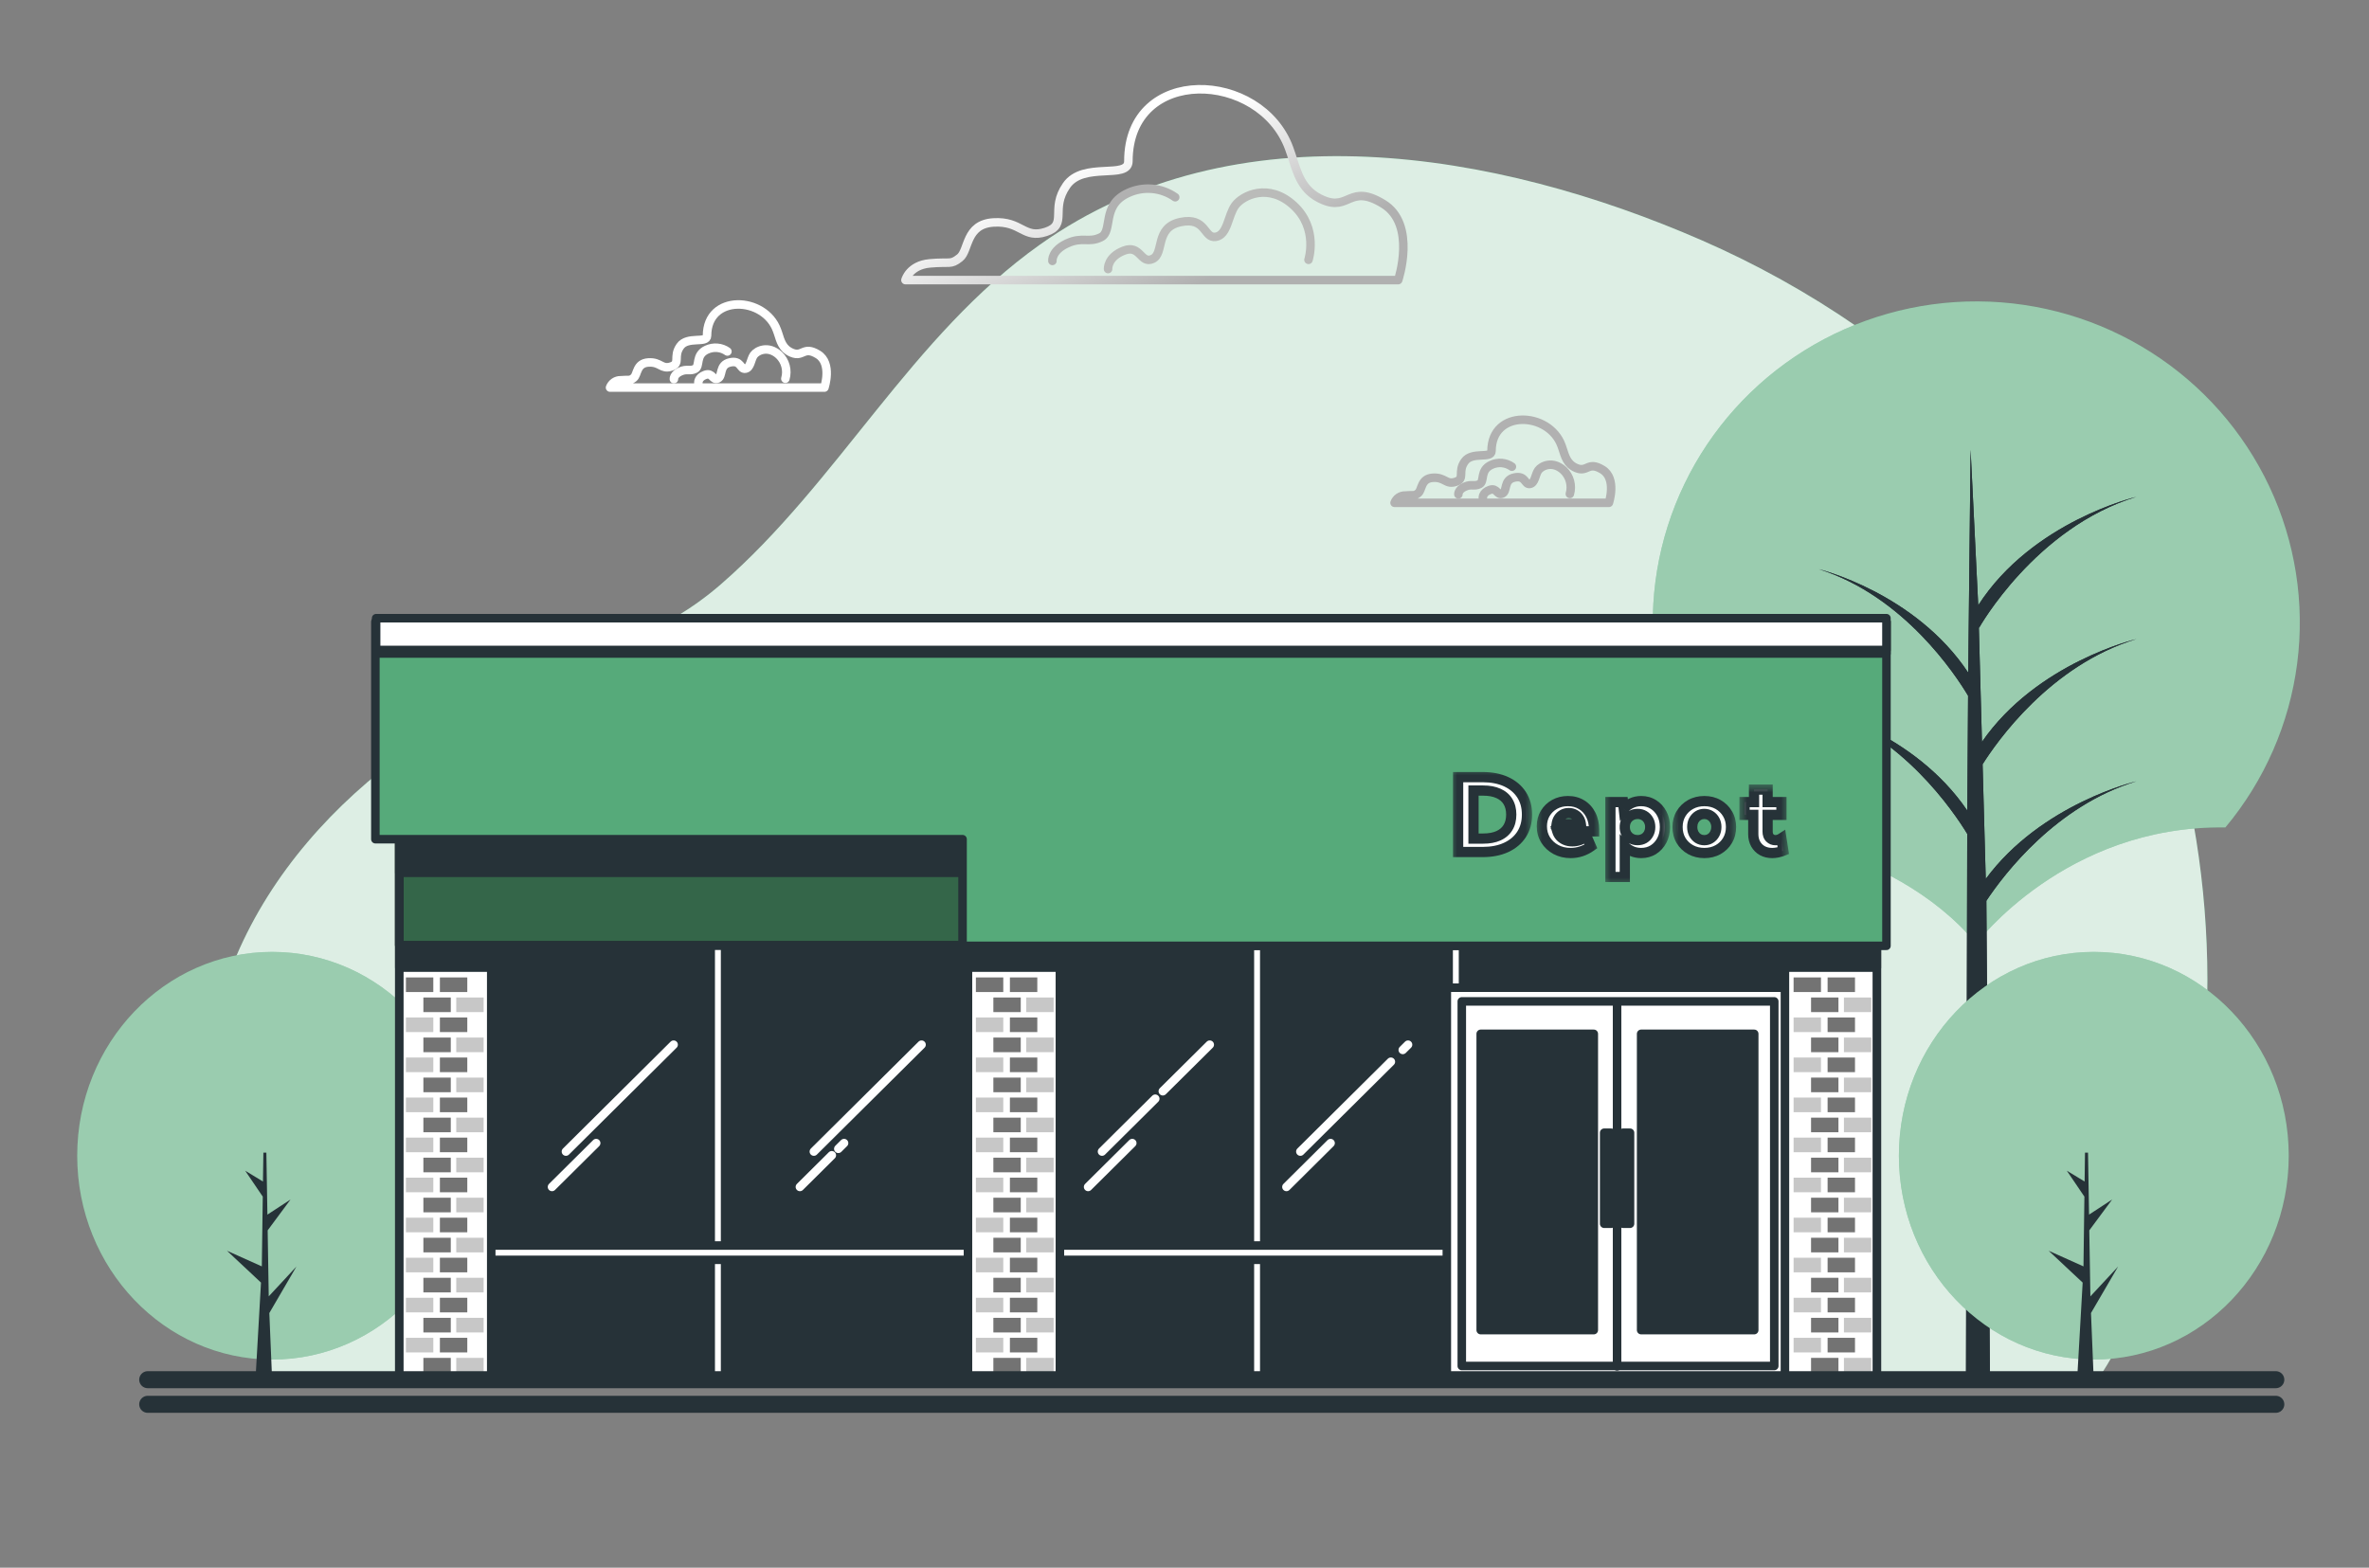 <svg width="139" height="92" viewBox="0 0 139 92" fill="none" xmlns="http://www.w3.org/2000/svg">
<rect x="0" y="0" width="139" height="92" fill="#808080" stroke="none"/>
<path d="M123.097 80.96C129.042 71.703 130.567 60.021 128.868 49.312C128.544 47.271 128.067 45.257 127.441 43.286C123.273 30.161 112.559 19.653 99.876 14.113C87.78 8.832 72.486 6.219 61.023 14.352C53.474 19.706 49.201 28.288 42.289 34.296C38.855 37.28 35.095 38.252 31.008 40.036C21.049 44.39 12.712 52.782 12.026 63.848C11.616 69.836 13.056 75.806 16.154 80.96H123.097Z" fill="#56AA7A"/>
<path opacity="0.8" d="M123.097 80.96C129.042 71.703 130.567 60.021 128.868 49.312C128.544 47.271 128.067 45.257 127.441 43.286C123.273 30.161 112.559 19.653 99.876 14.113C87.78 8.832 72.486 6.219 61.023 14.352C53.474 19.706 49.201 28.288 42.289 34.296C38.855 37.28 35.095 38.252 31.008 40.036C21.049 44.39 12.712 52.782 12.026 63.848C11.616 69.836 13.056 75.806 16.154 80.96H123.097Z" fill="white"/>
<path d="M75.775 9.093C75.734 8.968 75.692 8.843 75.647 8.725C73.979 4.114 66.208 3.796 66.208 9.461C66.208 10.552 63.569 9.461 62.579 10.88C61.59 12.299 62.691 13.171 61.371 13.607C60.051 14.043 59.942 12.954 58.293 13.055C56.643 13.156 56.864 14.692 56.315 15.129C55.767 15.565 55.759 15.346 54.556 15.456C53.353 15.566 53.127 16.437 53.127 16.437H82.039C82.039 16.437 83.137 13.167 81.157 11.96C79.178 10.753 79.18 12.396 77.636 11.741C76.368 11.207 76.131 10.181 75.775 9.093Z" stroke="url(#paint0_linear_257_9113)" stroke-width="0.5" stroke-linecap="round" stroke-linejoin="round"/>
<path d="M76.775 15.248C76.775 15.248 77.373 13.408 75.903 12.057C74.434 10.707 72.91 11.463 72.475 12.057C72.039 12.652 72.039 13.787 71.331 13.898C70.623 14.008 70.786 12.709 69.261 13.033C67.736 13.357 68.334 14.873 67.628 15.195C66.922 15.517 66.92 14.33 65.942 14.709C64.963 15.088 65.015 15.789 65.015 15.789" stroke="#BABBB9" stroke-width="0.5" stroke-linecap="round" stroke-linejoin="round"/>
<path d="M68.955 11.575C68.555 11.293 68.087 11.123 67.598 11.08C67.109 11.038 66.618 11.126 66.175 11.334C64.598 12.058 65.326 13.561 64.598 13.921C63.87 14.282 63.508 13.863 62.598 14.29C61.688 14.716 61.749 15.312 61.749 15.312" stroke="#B1B1B1" stroke-width="0.5" stroke-linecap="round" stroke-linejoin="round"/>
<path d="M45.648 19.546C45.629 19.493 45.611 19.438 45.59 19.384C44.864 17.379 41.485 17.239 41.485 19.704C41.485 20.179 40.336 19.704 39.906 20.323C39.476 20.941 39.954 21.32 39.38 21.51C38.805 21.699 38.759 21.224 38.041 21.272C37.324 21.32 37.419 21.984 37.18 22.174C36.941 22.363 36.941 22.27 36.414 22.316C36.279 22.314 36.146 22.355 36.035 22.432C35.924 22.509 35.84 22.618 35.794 22.744H48.372C48.372 22.744 48.85 21.32 47.99 20.797C47.13 20.275 47.13 20.982 46.459 20.702C45.905 20.466 45.801 20.019 45.648 19.546Z" stroke="white" stroke-width="0.5" stroke-linecap="round" stroke-linejoin="round"/>
<path d="M46.081 22.224C46.152 21.981 46.155 21.723 46.09 21.479C46.025 21.234 45.894 21.012 45.711 20.836C45.072 20.249 44.413 20.578 44.228 20.836C44.043 21.094 44.043 21.589 43.73 21.637C43.416 21.684 43.492 21.119 42.831 21.268C42.169 21.418 42.427 22.069 42.119 22.211C41.812 22.352 41.812 21.843 41.378 21.999C40.944 22.155 40.976 22.468 40.976 22.468" stroke="white" stroke-width="0.5" stroke-linecap="round" stroke-linejoin="round"/>
<path d="M42.68 20.626C42.506 20.503 42.301 20.428 42.088 20.41C41.874 20.391 41.66 20.43 41.466 20.521C40.781 20.836 41.096 21.491 40.781 21.648C40.466 21.804 40.306 21.622 39.911 21.804C39.517 21.986 39.541 22.249 39.541 22.249" stroke="white" stroke-width="0.5" stroke-linecap="round" stroke-linejoin="round"/>
<path d="M91.677 26.312C91.66 26.259 91.642 26.203 91.621 26.15C90.895 24.143 87.514 24.005 87.514 26.47C87.514 26.945 86.367 26.47 85.937 27.087C85.507 27.703 85.985 28.084 85.411 28.275C84.836 28.467 84.79 27.99 84.071 28.038C83.352 28.086 83.45 28.75 83.211 28.939C82.972 29.129 82.972 29.033 82.446 29.081C82.31 29.079 82.178 29.119 82.066 29.196C81.955 29.273 81.871 29.382 81.825 29.508H94.401C94.401 29.508 94.88 28.084 94.02 27.561C93.16 27.039 93.158 27.745 92.489 27.468C91.936 27.232 91.833 26.781 91.677 26.312Z" stroke="#B1B1B1" stroke-width="0.5" stroke-linecap="round" stroke-linejoin="round"/>
<path d="M92.111 28.986C92.181 28.743 92.183 28.486 92.118 28.242C92.053 27.998 91.922 27.776 91.74 27.6C91.101 27.013 90.443 27.343 90.257 27.6C90.072 27.858 90.072 28.353 89.761 28.401C89.449 28.448 89.523 27.882 88.86 28.023C88.197 28.165 88.458 28.824 88.15 28.963C87.843 29.103 87.843 28.596 87.409 28.752C86.975 28.908 87.005 29.223 87.005 29.223" stroke="#B1B1B1" stroke-width="0.5" stroke-linecap="round" stroke-linejoin="round"/>
<path d="M88.71 27.388C88.536 27.265 88.331 27.19 88.118 27.171C87.905 27.153 87.691 27.192 87.498 27.284C86.812 27.598 87.127 28.251 86.812 28.41C86.497 28.568 86.338 28.384 85.941 28.566C85.544 28.748 85.57 29.011 85.57 29.011" stroke="#B1B1B1" stroke-width="0.5" stroke-linecap="round" stroke-linejoin="round"/>
<path d="M15.968 79.786C22.285 79.786 27.405 74.431 27.405 67.824C27.405 61.218 22.285 55.862 15.968 55.862C9.652 55.862 4.531 61.218 4.531 67.824C4.531 74.431 9.652 79.786 15.968 79.786Z" fill="#56AA7A"/>
<path opacity="0.4" d="M15.968 79.786C22.285 79.786 27.405 74.431 27.405 67.824C27.405 61.218 22.285 55.862 15.968 55.862C9.652 55.862 4.531 61.218 4.531 67.824C4.531 74.431 9.652 79.786 15.968 79.786Z" fill="white"/>
<path d="M17.393 74.327L15.768 76.077L15.705 72.204L17.047 70.393L15.69 71.28L15.629 67.642H15.453L15.429 69.337L14.385 68.702L15.418 70.224L15.362 74.318L13.318 73.4L15.314 75.269L14.984 81.056H15.97L15.803 77.055L17.393 74.327Z" fill="#263238"/>
<path d="M101.237 48.41C101.237 48.41 111.002 49.369 115.952 55.379C115.952 55.379 121.18 48.416 130.573 48.559C132.868 45.811 134.329 42.471 134.786 38.93C135.243 35.389 134.678 31.791 133.156 28.557C131.634 25.322 129.218 22.583 126.188 20.659C123.159 18.735 119.642 17.705 116.046 17.688C112.45 17.672 108.923 18.67 105.876 20.566C102.829 22.463 100.388 25.179 98.836 28.4C97.284 31.62 96.685 35.212 97.109 38.758C97.534 42.303 98.964 45.655 101.233 48.425L101.237 48.41Z" fill="#56AA7A"/>
<path opacity="0.4" d="M101.237 48.41C101.237 48.41 111.002 49.369 115.952 55.379C115.952 55.379 121.18 48.416 130.573 48.559C132.868 45.811 134.329 42.471 134.786 38.93C135.243 35.389 134.678 31.791 133.156 28.557C131.634 25.322 129.218 22.583 126.188 20.659C123.159 18.735 119.642 17.705 116.046 17.688C112.45 17.672 108.923 18.67 105.876 20.566C102.829 22.463 100.388 25.179 98.836 28.4C97.284 31.62 96.685 35.212 97.109 38.758C97.534 42.303 98.964 45.655 101.233 48.425L101.237 48.41Z" fill="white"/>
<path d="M106.728 41.6C111.606 43.135 114.634 47.636 115.426 48.935L115.353 80.96H116.76L116.549 52.863C117.612 51.264 120.656 47.273 125.356 45.849C125.356 45.849 119.773 47.163 116.513 51.579L116.328 44.852C117.131 43.575 120.274 39.043 125.352 37.503C125.352 37.503 119.514 38.876 116.291 43.536L116.106 36.758L116.119 36.848C116.119 36.848 119.416 30.96 125.35 29.157C125.35 29.157 119.234 30.596 116.072 35.521L115.624 26.397L115.485 39.475C112.38 34.791 106.724 33.403 106.724 33.403C111.728 34.975 114.779 39.659 115.476 40.83L115.431 47.571C112.312 42.966 106.728 41.6 106.728 41.6Z" fill="#263238"/>
<path d="M106.728 41.6C111.606 43.135 114.634 47.636 115.426 48.935L115.353 80.96H116.76L116.549 52.863C117.612 51.264 120.656 47.273 125.356 45.849C125.356 45.849 119.773 47.163 116.513 51.579L116.328 44.852C117.131 43.575 120.274 39.043 125.352 37.503C125.352 37.503 119.514 38.876 116.291 43.536L116.106 36.758L116.119 36.848C116.119 36.848 119.416 30.96 125.35 29.157C125.35 29.157 119.234 30.596 116.072 35.521L115.624 26.397L115.485 39.475C112.38 34.791 106.724 33.403 106.724 33.403C111.728 34.975 114.779 39.659 115.476 40.83L115.431 47.571C112.312 42.966 106.728 41.6 106.728 41.6Z" fill="#263238"/>
<path d="M122.853 79.786C129.17 79.786 134.29 74.431 134.29 67.824C134.29 61.218 129.17 55.862 122.853 55.862C116.537 55.862 111.417 61.218 111.417 67.824C111.417 74.431 116.537 79.786 122.853 79.786Z" fill="#56AA7A"/>
<path opacity="0.4" d="M122.853 79.786C129.17 79.786 134.29 74.431 134.29 67.824C134.29 61.218 129.17 55.862 122.853 55.862C116.537 55.862 111.417 61.218 111.417 67.824C111.417 74.431 116.537 79.786 122.853 79.786Z" fill="white"/>
<path d="M124.279 74.327L122.653 76.077L122.588 72.204L123.93 70.393L122.574 71.28L122.514 67.642H122.336L122.314 69.337L121.269 68.702L122.301 70.224L122.247 74.318L120.203 73.4L122.199 75.269L121.869 81.056H122.853L122.688 77.055L124.279 74.327Z" fill="#263238"/>
<path d="M110.123 45.415H23.43V80.967H110.123V45.415Z" fill="#263238" stroke="#263238" stroke-width="0.5" stroke-linecap="round" stroke-linejoin="round"/>
<path d="M54.071 61.307L47.753 67.58" stroke="white" stroke-width="0.5" stroke-linecap="round" stroke-linejoin="round"/>
<path d="M48.806 67.797L46.934 69.655" stroke="white" stroke-width="0.5" stroke-linecap="round" stroke-linejoin="round"/>
<path d="M49.525 67.083L49.188 67.418" stroke="white" stroke-width="0.5" stroke-linecap="round" stroke-linejoin="round"/>
<path d="M67.784 64.479L64.661 67.579" stroke="white" stroke-width="0.5" stroke-linecap="round" stroke-linejoin="round"/>
<path d="M70.981 61.307L68.228 64.038" stroke="white" stroke-width="0.5" stroke-linecap="round" stroke-linejoin="round"/>
<path d="M66.435 67.083L63.844 69.655" stroke="white" stroke-width="0.5" stroke-linecap="round" stroke-linejoin="round"/>
<path d="M81.608 62.308L76.298 67.58" stroke="white" stroke-width="0.5" stroke-linecap="round" stroke-linejoin="round"/>
<path d="M82.616 61.307L82.307 61.614" stroke="white" stroke-width="0.5" stroke-linecap="round" stroke-linejoin="round"/>
<path d="M78.071 67.083L75.481 69.655" stroke="white" stroke-width="0.5" stroke-linecap="round" stroke-linejoin="round"/>
<path d="M39.524 61.307L33.206 67.58" stroke="white" stroke-width="0.5" stroke-linecap="round" stroke-linejoin="round"/>
<path d="M34.98 67.083L32.389 69.655" stroke="white" stroke-width="0.5" stroke-linecap="round" stroke-linejoin="round"/>
<path d="M85.843 45.415H84.998V80.967H85.843V45.415Z" fill="white" stroke="#263238" stroke-width="0.5" stroke-linecap="round" stroke-linejoin="round"/>
<path d="M74.181 45.415H73.336V80.967H74.181V45.415Z" fill="white" stroke="#263238" stroke-width="0.5" stroke-linecap="round" stroke-linejoin="round"/>
<path d="M42.545 45.415H41.7V80.967H42.545V45.415Z" fill="white" stroke="#263238" stroke-width="0.5" stroke-linecap="round" stroke-linejoin="round"/>
<path d="M86.477 73.933V73.094H27.379V73.933H86.477Z" fill="white" stroke="#263238" stroke-width="0.5" stroke-linecap="round" stroke-linejoin="round"/>
<path d="M28.823 45.415H23.43V80.967H28.823V45.415Z" fill="white" stroke="#263238" stroke-width="0.5" stroke-linecap="round" stroke-linejoin="round"/>
<path opacity="0.55" d="M25.424 57.36H23.817V58.218H25.424V57.36Z" fill="black"/>
<path opacity="0.55" d="M26.449 58.538H24.842V59.395H26.449V58.538Z" fill="black"/>
<path opacity="0.22" d="M28.378 58.538H26.771V59.395H28.378V58.538Z" fill="black"/>
<path opacity="0.55" d="M27.418 57.36H25.811V58.218H27.418V57.36Z" fill="black"/>
<path opacity="0.22" d="M25.424 59.71H23.817V60.567H25.424V59.71Z" fill="black"/>
<path opacity="0.55" d="M26.449 60.889H24.842V61.747H26.449V60.889Z" fill="black"/>
<path opacity="0.22" d="M28.378 60.889H26.771V61.747H28.378V60.889Z" fill="black"/>
<path opacity="0.55" d="M27.418 59.71H25.811V60.567H27.418V59.71Z" fill="black"/>
<path opacity="0.22" d="M25.424 62.061H23.817V62.919H25.424V62.061Z" fill="black"/>
<path opacity="0.55" d="M26.449 63.239H24.842V64.097H26.449V63.239Z" fill="black"/>
<path opacity="0.22" d="M28.378 63.239H26.771V64.097H28.378V63.239Z" fill="black"/>
<path opacity="0.55" d="M27.418 62.061H25.811V62.919H27.418V62.061Z" fill="black"/>
<path opacity="0.22" d="M25.424 64.411H23.817V65.269H25.424V64.411Z" fill="black"/>
<path opacity="0.55" d="M26.449 65.589H24.842V66.446H26.449V65.589Z" fill="black"/>
<path opacity="0.22" d="M28.378 65.589H26.771V66.446H28.378V65.589Z" fill="black"/>
<path opacity="0.55" d="M27.418 64.411H25.811V65.269H27.418V64.411Z" fill="black"/>
<path opacity="0.22" d="M25.424 66.761H23.817V67.618H25.424V66.761Z" fill="black"/>
<path opacity="0.55" d="M26.449 67.938H24.842V68.796H26.449V67.938Z" fill="black"/>
<path opacity="0.22" d="M28.378 67.938H26.771V68.796H28.378V67.938Z" fill="black"/>
<path opacity="0.55" d="M27.418 66.761H25.811V67.618H27.418V66.761Z" fill="black"/>
<path opacity="0.22" d="M25.424 69.111H23.817V69.968H25.424V69.111Z" fill="black"/>
<path opacity="0.55" d="M26.449 70.288H24.842V71.145H26.449V70.288Z" fill="black"/>
<path opacity="0.22" d="M28.378 70.288H26.771V71.145H28.378V70.288Z" fill="black"/>
<path opacity="0.55" d="M27.418 69.111H25.811V69.968H27.418V69.111Z" fill="black"/>
<path opacity="0.22" d="M25.424 71.46H23.817V72.317H25.424V71.46Z" fill="black"/>
<path opacity="0.55" d="M26.449 72.638H24.842V73.495H26.449V72.638Z" fill="black"/>
<path opacity="0.22" d="M28.378 72.638H26.771V73.495H28.378V72.638Z" fill="black"/>
<path opacity="0.55" d="M27.418 71.46H25.811V72.317H27.418V71.46Z" fill="black"/>
<path opacity="0.22" d="M25.424 73.81H23.817V74.667H25.424V73.81Z" fill="black"/>
<path opacity="0.55" d="M26.449 74.987H24.842V75.845H26.449V74.987Z" fill="black"/>
<path opacity="0.22" d="M28.378 74.987H26.771V75.845H28.378V74.987Z" fill="black"/>
<path opacity="0.55" d="M27.418 73.81H25.811V74.667H27.418V73.81Z" fill="black"/>
<path opacity="0.22" d="M25.424 76.159H23.817V77.017H25.424V76.159Z" fill="black"/>
<path opacity="0.55" d="M26.449 77.337H24.842V78.195H26.449V77.337Z" fill="black"/>
<path opacity="0.22" d="M28.378 77.337H26.771V78.195H28.378V77.337Z" fill="black"/>
<path opacity="0.55" d="M27.418 76.159H25.811V77.017H27.418V76.159Z" fill="black"/>
<path opacity="0.22" d="M25.424 78.509H23.817V79.367H25.424V78.509Z" fill="black"/>
<path opacity="0.55" d="M26.449 79.687H24.842V80.544H26.449V79.687Z" fill="black"/>
<path opacity="0.22" d="M28.378 79.687H26.771V80.544H28.378V79.687Z" fill="black"/>
<path opacity="0.55" d="M27.418 78.509H25.811V79.367H27.418V78.509Z" fill="black"/>
<path d="M28.823 45.415H23.43V56.786H28.823V45.415Z" fill="#263238" stroke="#263238" stroke-width="0.5" stroke-linecap="round" stroke-linejoin="round"/>
<path d="M110.123 45.415H23.43V55.482H110.123V45.415Z" fill="#56AA7A" stroke="#263238" stroke-width="0.5" stroke-linecap="round" stroke-linejoin="round"/>
<path opacity="0.4" d="M110.123 45.415H23.43V55.482H110.123V45.415Z" fill="black" stroke="#263238" stroke-width="0.5" stroke-linecap="round" stroke-linejoin="round"/>
<path d="M110.123 45.415H23.43V51.222H110.123V45.415Z" fill="#263238" stroke="#263238" stroke-width="0.5" stroke-linecap="round" stroke-linejoin="round"/>
<path d="M110.123 45.415H23.43V55.482H110.123V45.415Z" stroke="#263238" stroke-width="0.5" stroke-linecap="round" stroke-linejoin="round"/>
<path d="M62.189 45.415H56.795V80.967H62.189V45.415Z" fill="white" stroke="#263238" stroke-width="0.5" stroke-linecap="round" stroke-linejoin="round"/>
<path opacity="0.55" d="M58.867 57.36H57.26V58.218H58.867V57.36Z" fill="black"/>
<path opacity="0.55" d="M59.892 58.538H58.285V59.395H59.892V58.538Z" fill="black"/>
<path opacity="0.22" d="M61.822 58.538H60.215V59.395H61.822V58.538Z" fill="black"/>
<path opacity="0.55" d="M60.863 57.36H59.256V58.218H60.863V57.36Z" fill="black"/>
<path opacity="0.22" d="M58.867 59.71H57.26V60.567H58.867V59.71Z" fill="black"/>
<path opacity="0.55" d="M59.892 60.889H58.285V61.747H59.892V60.889Z" fill="black"/>
<path opacity="0.22" d="M61.822 60.889H60.215V61.747H61.822V60.889Z" fill="black"/>
<path opacity="0.55" d="M60.863 59.71H59.256V60.567H60.863V59.71Z" fill="black"/>
<path opacity="0.22" d="M58.867 62.061H57.26V62.919H58.867V62.061Z" fill="black"/>
<path opacity="0.55" d="M59.892 63.239H58.285V64.097H59.892V63.239Z" fill="black"/>
<path opacity="0.22" d="M61.822 63.239H60.215V64.097H61.822V63.239Z" fill="black"/>
<path opacity="0.55" d="M60.863 62.061H59.256V62.919H60.863V62.061Z" fill="black"/>
<path opacity="0.22" d="M58.867 64.411H57.26V65.269H58.867V64.411Z" fill="black"/>
<path opacity="0.55" d="M59.892 65.589H58.285V66.446H59.892V65.589Z" fill="black"/>
<path opacity="0.22" d="M61.822 65.589H60.215V66.446H61.822V65.589Z" fill="black"/>
<path opacity="0.55" d="M60.863 64.411H59.256V65.269H60.863V64.411Z" fill="black"/>
<path opacity="0.22" d="M58.867 66.761H57.26V67.618H58.867V66.761Z" fill="black"/>
<path opacity="0.55" d="M59.892 67.938H58.285V68.796H59.892V67.938Z" fill="black"/>
<path opacity="0.22" d="M61.822 67.938H60.215V68.796H61.822V67.938Z" fill="black"/>
<path opacity="0.55" d="M60.863 66.761H59.256V67.618H60.863V66.761Z" fill="black"/>
<path opacity="0.22" d="M58.867 69.111H57.26V69.968H58.867V69.111Z" fill="black"/>
<path opacity="0.55" d="M59.892 70.288H58.285V71.145H59.892V70.288Z" fill="black"/>
<path opacity="0.22" d="M61.822 70.288H60.215V71.145H61.822V70.288Z" fill="black"/>
<path opacity="0.55" d="M60.863 69.111H59.256V69.968H60.863V69.111Z" fill="black"/>
<path opacity="0.22" d="M58.867 71.46H57.26V72.317H58.867V71.46Z" fill="black"/>
<path opacity="0.55" d="M59.892 72.638H58.285V73.495H59.892V72.638Z" fill="black"/>
<path opacity="0.22" d="M61.822 72.638H60.215V73.495H61.822V72.638Z" fill="black"/>
<path opacity="0.55" d="M60.863 71.46H59.256V72.317H60.863V71.46Z" fill="black"/>
<path opacity="0.22" d="M58.867 73.81H57.26V74.667H58.867V73.81Z" fill="black"/>
<path opacity="0.55" d="M59.892 74.987H58.285V75.845H59.892V74.987Z" fill="black"/>
<path opacity="0.22" d="M61.822 74.987H60.215V75.845H61.822V74.987Z" fill="black"/>
<path opacity="0.55" d="M60.863 73.81H59.256V74.667H60.863V73.81Z" fill="black"/>
<path opacity="0.22" d="M58.867 76.159H57.26V77.017H58.867V76.159Z" fill="black"/>
<path opacity="0.55" d="M59.892 77.337H58.285V78.195H59.892V77.337Z" fill="black"/>
<path opacity="0.22" d="M61.822 77.337H60.215V78.195H61.822V77.337Z" fill="black"/>
<path opacity="0.55" d="M60.863 76.159H59.256V77.017H60.863V76.159Z" fill="black"/>
<path opacity="0.22" d="M58.867 78.509H57.26V79.367H58.867V78.509Z" fill="black"/>
<path opacity="0.55" d="M59.892 79.687H58.285V80.544H59.892V79.687Z" fill="black"/>
<path opacity="0.22" d="M61.822 79.687H60.215V80.544H61.822V79.687Z" fill="black"/>
<path opacity="0.55" d="M60.863 78.509H59.256V79.367H60.863V78.509Z" fill="black"/>
<path d="M62.189 45.415H56.795V56.786H62.189V45.415Z" fill="#263238" stroke="#263238" stroke-width="0.5" stroke-linecap="round" stroke-linejoin="round"/>
<path d="M104.98 57.964H84.892V80.969H104.98V57.964Z" fill="white" stroke="#263238" stroke-width="0.5" stroke-linecap="round" stroke-linejoin="round"/>
<path d="M104.104 58.766H85.77V80.163H104.104V58.766Z" fill="white" stroke="#263238" stroke-width="0.5" stroke-linecap="round" stroke-linejoin="round"/>
<path d="M95.641 66.474H95.228V71.815H95.641V66.474Z" stroke="#263238" stroke-width="0.5" stroke-linecap="round" stroke-linejoin="round"/>
<path d="M94.536 66.474H94.123V71.815H94.536V66.474Z" stroke="#263238" stroke-width="0.5" stroke-linecap="round" stroke-linejoin="round"/>
<path d="M102.928 60.67H96.293V78.057H102.928V60.67Z" fill="#263238" stroke="#263238" stroke-width="0.5" stroke-linecap="round" stroke-linejoin="round"/>
<path d="M93.515 60.67H86.88V78.057H93.515V60.67Z" fill="#263238" stroke="#263238" stroke-width="0.5" stroke-linecap="round" stroke-linejoin="round"/>
<path d="M94.881 58.919V80.187" stroke="#263238" stroke-width="0.5" stroke-linecap="round" stroke-linejoin="round"/>
<path d="M110.123 45.415H104.73V80.967H110.123V45.415Z" fill="white" stroke="#263238" stroke-width="0.5" stroke-linecap="round" stroke-linejoin="round"/>
<path opacity="0.55" d="M106.845 57.36H105.238V58.218H106.845V57.36Z" fill="black"/>
<path opacity="0.55" d="M107.87 58.538H106.263V59.395H107.87V58.538Z" fill="black"/>
<path opacity="0.22" d="M109.799 58.538H108.192V59.395H109.799V58.538Z" fill="black"/>
<path opacity="0.55" d="M108.841 57.36H107.234V58.218H108.841V57.36Z" fill="black"/>
<path opacity="0.22" d="M106.845 59.71H105.238V60.567H106.845V59.71Z" fill="black"/>
<path opacity="0.55" d="M107.87 60.889H106.263V61.747H107.87V60.889Z" fill="black"/>
<path opacity="0.22" d="M109.799 60.889H108.192V61.747H109.799V60.889Z" fill="black"/>
<path opacity="0.55" d="M108.841 59.71H107.234V60.567H108.841V59.71Z" fill="black"/>
<path opacity="0.22" d="M106.845 62.061H105.238V62.919H106.845V62.061Z" fill="black"/>
<path opacity="0.55" d="M107.87 63.239H106.263V64.097H107.87V63.239Z" fill="black"/>
<path opacity="0.22" d="M109.799 63.239H108.192V64.097H109.799V63.239Z" fill="black"/>
<path opacity="0.55" d="M108.841 62.061H107.234V62.919H108.841V62.061Z" fill="black"/>
<path opacity="0.22" d="M106.845 64.411H105.238V65.269H106.845V64.411Z" fill="black"/>
<path opacity="0.55" d="M107.87 65.589H106.263V66.446H107.87V65.589Z" fill="black"/>
<path opacity="0.22" d="M109.799 65.589H108.192V66.446H109.799V65.589Z" fill="black"/>
<path opacity="0.55" d="M108.841 64.411H107.234V65.269H108.841V64.411Z" fill="black"/>
<path opacity="0.22" d="M106.845 66.761H105.238V67.618H106.845V66.761Z" fill="black"/>
<path opacity="0.55" d="M107.87 67.938H106.263V68.796H107.87V67.938Z" fill="black"/>
<path opacity="0.22" d="M109.799 67.938H108.192V68.796H109.799V67.938Z" fill="black"/>
<path opacity="0.55" d="M108.841 66.761H107.234V67.618H108.841V66.761Z" fill="black"/>
<path opacity="0.22" d="M106.845 69.111H105.238V69.968H106.845V69.111Z" fill="black"/>
<path opacity="0.55" d="M107.87 70.288H106.263V71.145H107.87V70.288Z" fill="black"/>
<path opacity="0.22" d="M109.799 70.288H108.192V71.145H109.799V70.288Z" fill="black"/>
<path opacity="0.55" d="M108.841 69.111H107.234V69.968H108.841V69.111Z" fill="black"/>
<path opacity="0.22" d="M106.845 71.46H105.238V72.317H106.845V71.46Z" fill="black"/>
<path opacity="0.55" d="M107.87 72.638H106.263V73.495H107.87V72.638Z" fill="black"/>
<path opacity="0.22" d="M109.799 72.638H108.192V73.495H109.799V72.638Z" fill="black"/>
<path opacity="0.55" d="M108.841 71.46H107.234V72.317H108.841V71.46Z" fill="black"/>
<path opacity="0.22" d="M106.845 73.81H105.238V74.667H106.845V73.81Z" fill="black"/>
<path opacity="0.55" d="M107.87 74.987H106.263V75.845H107.87V74.987Z" fill="black"/>
<path opacity="0.22" d="M109.799 74.987H108.192V75.845H109.799V74.987Z" fill="black"/>
<path opacity="0.55" d="M108.841 73.81H107.234V74.667H108.841V73.81Z" fill="black"/>
<path opacity="0.22" d="M106.845 76.159H105.238V77.017H106.845V76.159Z" fill="black"/>
<path opacity="0.55" d="M107.87 77.337H106.263V78.195H107.87V77.337Z" fill="black"/>
<path opacity="0.22" d="M109.799 77.337H108.192V78.195H109.799V77.337Z" fill="black"/>
<path opacity="0.55" d="M108.841 76.159H107.234V77.017H108.841V76.159Z" fill="black"/>
<path opacity="0.22" d="M106.845 78.509H105.238V79.367H106.845V78.509Z" fill="black"/>
<path opacity="0.55" d="M107.87 79.687H106.263V80.544H107.87V79.687Z" fill="black"/>
<path opacity="0.22" d="M109.799 79.687H108.192V80.544H109.799V79.687Z" fill="black"/>
<path opacity="0.55" d="M108.841 78.509H107.234V79.367H108.841V78.509Z" fill="black"/>
<path d="M110.123 45.415H104.73V56.786H110.123V45.415Z" fill="#263238" stroke="#263238" stroke-width="0.5" stroke-linecap="round" stroke-linejoin="round"/>
<path d="M22.025 36.487V49.248H56.478V55.505H110.687V49.248V36.487H22.025Z" fill="#56AA7A" stroke="#263238" stroke-width="0.5" stroke-linecap="round" stroke-linejoin="round"/>
<path d="M110.686 36.487H22.069V38.353H110.686V36.487Z" fill="#263238" stroke="#263238" stroke-width="0.5" stroke-linecap="round" stroke-linejoin="round"/>
<path d="M110.686 36.278H22.069V38.143H110.686V36.278Z" fill="white" stroke="#263238" stroke-width="0.5" stroke-linecap="round" stroke-linejoin="round"/>
<path d="M8.668 80.967H133.531" stroke="#263238" stroke-linecap="round" stroke-linejoin="round"/>
<path d="M8.668 82.412H133.531" stroke="#263238" stroke-linecap="round" stroke-linejoin="round"/>
<mask id="path-180-outside-1_257_9113" maskUnits="userSpaceOnUse" x="85" y="45" width="5" height="6" fill="black">
<rect fill="white" x="85" y="45" width="5" height="6"/>
<path d="M85.555 50V45.605H86.993C87.524 45.605 87.984 45.695 88.373 45.875C88.762 46.055 89.062 46.309 89.275 46.637C89.488 46.965 89.595 47.353 89.595 47.803C89.595 48.25 89.488 48.639 89.275 48.969C89.062 49.297 88.762 49.551 88.373 49.73C87.984 49.91 87.524 50 86.993 50H85.555ZM86.457 49.212H87.025C87.377 49.212 87.675 49.157 87.919 49.048C88.165 48.937 88.352 48.776 88.478 48.567C88.607 48.356 88.672 48.102 88.672 47.803C88.672 47.502 88.607 47.247 88.478 47.038C88.352 46.829 88.165 46.67 87.919 46.56C87.675 46.449 87.377 46.394 87.025 46.394H86.457V49.212Z"/>
</mask>
<path d="M85.555 50V45.605H86.993C87.524 45.605 87.984 45.695 88.373 45.875C88.762 46.055 89.062 46.309 89.275 46.637C89.488 46.965 89.595 47.353 89.595 47.803C89.595 48.25 89.488 48.639 89.275 48.969C89.062 49.297 88.762 49.551 88.373 49.73C87.984 49.91 87.524 50 86.993 50H85.555ZM86.457 49.212H87.025C87.377 49.212 87.675 49.157 87.919 49.048C88.165 48.937 88.352 48.776 88.478 48.567C88.607 48.356 88.672 48.102 88.672 47.803C88.672 47.502 88.607 47.247 88.478 47.038C88.352 46.829 88.165 46.67 87.919 46.56C87.675 46.449 87.377 46.394 87.025 46.394H86.457V49.212Z" fill="white"/>
<path d="M85.555 50H85.255V50.3H85.555V50ZM85.555 45.605V45.306H85.255V45.605H85.555ZM89.275 48.969L89.527 49.132L89.528 49.131L89.275 48.969ZM86.457 49.212H86.157V49.512H86.457V49.212ZM87.919 49.048L88.042 49.322L88.043 49.321L87.919 49.048ZM88.478 48.567L88.222 48.411L88.222 48.412L88.478 48.567ZM88.478 47.038L88.222 47.194L88.223 47.196L88.478 47.038ZM87.919 46.56L87.794 46.834L87.797 46.835L87.919 46.56ZM86.457 46.394V46.094H86.157V46.394H86.457ZM85.855 50V45.605H85.255V50H85.855ZM85.555 45.906H86.993V45.306H85.555V45.906ZM86.993 45.906C87.491 45.906 87.906 45.99 88.247 46.147L88.499 45.603C88.062 45.401 87.558 45.306 86.993 45.306V45.906ZM88.247 46.147C88.59 46.306 88.844 46.524 89.024 46.8L89.527 46.473C89.281 46.093 88.934 45.804 88.499 45.603L88.247 46.147ZM89.024 46.8C89.201 47.073 89.295 47.403 89.295 47.803H89.895C89.895 47.304 89.776 46.857 89.527 46.473L89.024 46.8ZM89.295 47.803C89.295 48.2 89.201 48.531 89.023 48.806L89.528 49.131C89.776 48.746 89.895 48.3 89.895 47.803H89.295ZM89.024 48.806C88.844 49.082 88.59 49.3 88.247 49.458L88.499 50.003C88.934 49.802 89.281 49.512 89.527 49.132L89.024 48.806ZM88.247 49.458C87.906 49.616 87.491 49.7 86.993 49.7V50.3C87.558 50.3 88.062 50.205 88.499 50.003L88.247 49.458ZM86.993 49.7H85.555V50.3H86.993V49.7ZM86.457 49.512H87.025V48.912H86.457V49.512ZM87.025 49.512C87.407 49.512 87.749 49.453 88.042 49.322L87.796 48.774C87.601 48.862 87.347 48.912 87.025 48.912V49.512ZM88.043 49.321C88.338 49.188 88.573 48.989 88.735 48.723L88.222 48.412C88.13 48.564 87.992 48.685 87.795 48.775L88.043 49.321ZM88.734 48.724C88.898 48.457 88.972 48.145 88.972 47.803H88.372C88.372 48.058 88.317 48.256 88.222 48.411L88.734 48.724ZM88.972 47.803C88.972 47.459 88.898 47.147 88.734 46.881L88.223 47.196C88.317 47.348 88.372 47.545 88.372 47.803H88.972ZM88.735 46.882C88.573 46.616 88.337 46.418 88.041 46.286L87.797 46.835C87.993 46.922 88.13 47.042 88.222 47.194L88.735 46.882ZM88.043 46.288C87.75 46.154 87.407 46.094 87.025 46.094V46.694C87.347 46.694 87.6 46.745 87.794 46.834L88.043 46.288ZM87.025 46.094H86.457V46.694H87.025V46.094ZM86.157 46.394V49.212H86.757V46.394H86.157Z" fill="#263238" mask="url(#path-180-outside-1_257_9113)"/>
<mask id="path-182-outside-2_257_9113" maskUnits="userSpaceOnUse" x="90" y="46" width="4" height="5" fill="black">
<rect fill="white" x="90" y="46" width="4" height="5"/>
<path d="M93.348 49.672C92.984 49.93 92.587 50.059 92.155 50.059C91.835 50.059 91.547 49.99 91.291 49.853C91.037 49.715 90.836 49.527 90.688 49.291C90.541 49.055 90.468 48.788 90.468 48.491C90.468 48.208 90.534 47.955 90.667 47.732C90.802 47.51 90.984 47.334 91.215 47.205C91.445 47.076 91.707 47.012 92 47.012C92.303 47.012 92.569 47.083 92.8 47.226C93.03 47.366 93.21 47.563 93.339 47.817C93.468 48.069 93.532 48.361 93.532 48.693V48.787H91.373C91.408 48.902 91.466 49.004 91.546 49.092C91.626 49.178 91.726 49.246 91.845 49.297C91.964 49.348 92.101 49.373 92.255 49.373C92.554 49.373 92.832 49.276 93.09 49.083L93.348 49.672ZM91.335 48.359H92.756C92.74 48.232 92.7 48.121 92.636 48.025C92.573 47.928 92.49 47.852 92.387 47.797C92.285 47.742 92.171 47.715 92.044 47.715C91.915 47.715 91.8 47.743 91.698 47.8C91.599 47.856 91.518 47.933 91.455 48.028C91.393 48.124 91.353 48.234 91.335 48.359Z"/>
</mask>
<path d="M93.348 49.672C92.984 49.93 92.587 50.059 92.155 50.059C91.835 50.059 91.547 49.99 91.291 49.853C91.037 49.715 90.836 49.527 90.688 49.291C90.541 49.055 90.468 48.788 90.468 48.491C90.468 48.208 90.534 47.955 90.667 47.732C90.802 47.51 90.984 47.334 91.215 47.205C91.445 47.076 91.707 47.012 92 47.012C92.303 47.012 92.569 47.083 92.8 47.226C93.03 47.366 93.21 47.563 93.339 47.817C93.468 48.069 93.532 48.361 93.532 48.693V48.787H91.373C91.408 48.902 91.466 49.004 91.546 49.092C91.626 49.178 91.726 49.246 91.845 49.297C91.964 49.348 92.101 49.373 92.255 49.373C92.554 49.373 92.832 49.276 93.09 49.083L93.348 49.672ZM91.335 48.359H92.756C92.74 48.232 92.7 48.121 92.636 48.025C92.573 47.928 92.49 47.852 92.387 47.797C92.285 47.742 92.171 47.715 92.044 47.715C91.915 47.715 91.8 47.743 91.698 47.8C91.599 47.856 91.518 47.933 91.455 48.028C91.393 48.124 91.353 48.234 91.335 48.359Z" fill="white"/>
<path d="M93.348 49.672L93.521 49.916L93.72 49.775L93.623 49.552L93.348 49.672ZM91.291 49.853L91.147 50.117L91.15 50.118L91.291 49.853ZM90.688 49.291L90.433 49.449L90.433 49.451L90.688 49.291ZM90.667 47.732L90.41 47.577L90.409 47.579L90.667 47.732ZM92.8 47.226L92.642 47.481L92.644 47.482L92.8 47.226ZM93.339 47.817L93.071 47.953L93.072 47.954L93.339 47.817ZM93.532 48.787V49.087H93.832V48.787H93.532ZM91.373 48.787V48.487H90.968L91.086 48.875L91.373 48.787ZM91.546 49.092L91.324 49.294L91.326 49.296L91.546 49.092ZM93.09 49.083L93.365 48.963L93.213 48.616L92.91 48.843L93.09 49.083ZM91.335 48.359L91.038 48.318L90.99 48.659H91.335V48.359ZM92.756 48.359V48.659H93.095L93.054 48.323L92.756 48.359ZM92.636 48.025L92.383 48.187L92.387 48.193L92.636 48.025ZM92.387 47.797L92.245 48.061L92.247 48.062L92.387 47.797ZM91.698 47.8L91.552 47.538L91.55 47.539L91.698 47.8ZM93.174 49.427C92.86 49.65 92.523 49.759 92.155 49.759V50.359C92.651 50.359 93.109 50.209 93.521 49.916L93.174 49.427ZM92.155 49.759C91.879 49.759 91.64 49.7 91.432 49.589L91.15 50.118C91.453 50.28 91.791 50.359 92.155 50.359V49.759ZM91.435 49.59C91.224 49.475 91.062 49.323 90.942 49.132L90.433 49.451C90.61 49.732 90.85 49.955 91.147 50.117L91.435 49.59ZM90.942 49.133C90.827 48.947 90.768 48.736 90.768 48.491H90.168C90.168 48.84 90.255 49.162 90.433 49.449L90.942 49.133ZM90.768 48.491C90.768 48.257 90.822 48.058 90.925 47.886L90.409 47.579C90.246 47.852 90.168 48.159 90.168 48.491H90.768ZM90.924 47.888C91.031 47.71 91.175 47.571 91.361 47.467L91.068 46.943C90.793 47.097 90.572 47.309 90.41 47.577L90.924 47.888ZM91.361 47.467C91.542 47.366 91.753 47.312 92 47.312V46.712C91.662 46.712 91.348 46.787 91.068 46.943L91.361 47.467ZM92 47.312C92.254 47.312 92.464 47.371 92.642 47.481L92.958 46.971C92.674 46.795 92.352 46.712 92 46.712V47.312ZM92.644 47.482C92.824 47.592 92.966 47.746 93.071 47.953L93.606 47.682C93.454 47.381 93.237 47.141 92.956 46.969L92.644 47.482ZM93.072 47.954C93.176 48.157 93.232 48.401 93.232 48.693H93.832C93.832 48.322 93.76 47.982 93.606 47.681L93.072 47.954ZM93.232 48.693V48.787H93.832V48.693H93.232ZM93.532 48.487H91.373V49.087H93.532V48.487ZM91.086 48.875C91.134 49.032 91.214 49.173 91.324 49.294L91.768 48.89C91.718 48.835 91.682 48.773 91.66 48.7L91.086 48.875ZM91.326 49.296C91.438 49.416 91.573 49.507 91.727 49.573L91.962 49.021C91.878 48.985 91.814 48.94 91.765 48.887L91.326 49.296ZM91.727 49.573C91.89 49.642 92.068 49.673 92.255 49.673V49.073C92.133 49.073 92.038 49.053 91.962 49.021L91.727 49.573ZM92.255 49.673C92.624 49.673 92.964 49.552 93.27 49.323L92.91 48.843C92.7 49.001 92.484 49.073 92.255 49.073V49.673ZM92.815 49.203L93.073 49.792L93.623 49.552L93.365 48.963L92.815 49.203ZM91.335 48.659H92.756V48.059H91.335V48.659ZM93.054 48.323C93.033 48.154 92.978 47.997 92.885 47.858L92.387 48.193C92.422 48.245 92.448 48.311 92.458 48.396L93.054 48.323ZM92.888 47.864C92.798 47.722 92.676 47.61 92.527 47.532L92.247 48.062C92.305 48.093 92.349 48.134 92.383 48.187L92.888 47.864ZM92.529 47.533C92.379 47.452 92.215 47.415 92.044 47.415V48.015C92.126 48.015 92.191 48.032 92.245 48.061L92.529 47.533ZM92.044 47.415C91.87 47.415 91.703 47.454 91.552 47.538L91.844 48.062C91.897 48.033 91.96 48.015 92.044 48.015V47.415ZM91.55 47.539C91.409 47.619 91.293 47.728 91.204 47.864L91.706 48.192C91.743 48.137 91.788 48.094 91.847 48.061L91.55 47.539ZM91.204 47.864C91.115 48.001 91.061 48.154 91.038 48.318L91.632 48.401C91.644 48.315 91.67 48.248 91.706 48.192L91.204 47.864Z" fill="#263238" mask="url(#path-182-outside-2_257_9113)"/>
<mask id="path-184-outside-3_257_9113" maskUnits="userSpaceOnUse" x="94" y="46" width="4" height="6" fill="black">
<rect fill="white" x="94" y="46" width="4" height="6"/>
<path d="M95.335 51.465H94.491V47.07H95.23L95.273 47.469C95.398 47.326 95.548 47.215 95.722 47.135C95.897 47.053 96.089 47.012 96.296 47.012C96.565 47.012 96.805 47.078 97.014 47.211C97.223 47.342 97.388 47.523 97.509 47.753C97.63 47.981 97.69 48.242 97.69 48.535C97.69 48.826 97.63 49.087 97.509 49.317C97.388 49.548 97.223 49.73 97.014 49.862C96.805 49.993 96.565 50.059 96.296 50.059C96.105 50.059 95.927 50.024 95.763 49.956C95.601 49.886 95.458 49.789 95.335 49.666V51.465ZM96.082 49.303C96.228 49.303 96.357 49.27 96.469 49.206C96.58 49.14 96.667 49.049 96.73 48.934C96.794 48.816 96.826 48.684 96.826 48.535C96.826 48.385 96.794 48.252 96.73 48.137C96.667 48.022 96.58 47.931 96.469 47.864C96.357 47.798 96.23 47.765 96.085 47.765C95.948 47.765 95.825 47.795 95.716 47.855C95.606 47.914 95.518 47.996 95.449 48.102C95.383 48.207 95.345 48.328 95.335 48.465V48.611C95.345 48.744 95.383 48.863 95.449 48.969C95.516 49.072 95.603 49.154 95.713 49.215C95.822 49.273 95.945 49.303 96.082 49.303Z"/>
</mask>
<path d="M95.335 51.465H94.491V47.07H95.23L95.273 47.469C95.398 47.326 95.548 47.215 95.722 47.135C95.897 47.053 96.089 47.012 96.296 47.012C96.565 47.012 96.805 47.078 97.014 47.211C97.223 47.342 97.388 47.523 97.509 47.753C97.63 47.981 97.69 48.242 97.69 48.535C97.69 48.826 97.63 49.087 97.509 49.317C97.388 49.548 97.223 49.73 97.014 49.862C96.805 49.993 96.565 50.059 96.296 50.059C96.105 50.059 95.927 50.024 95.763 49.956C95.601 49.886 95.458 49.789 95.335 49.666V51.465ZM96.082 49.303C96.228 49.303 96.357 49.27 96.469 49.206C96.58 49.14 96.667 49.049 96.73 48.934C96.794 48.816 96.826 48.684 96.826 48.535C96.826 48.385 96.794 48.252 96.73 48.137C96.667 48.022 96.58 47.931 96.469 47.864C96.357 47.798 96.23 47.765 96.085 47.765C95.948 47.765 95.825 47.795 95.716 47.855C95.606 47.914 95.518 47.996 95.449 48.102C95.383 48.207 95.345 48.328 95.335 48.465V48.611C95.345 48.744 95.383 48.863 95.449 48.969C95.516 49.072 95.603 49.154 95.713 49.215C95.822 49.273 95.945 49.303 96.082 49.303Z" fill="white"/>
<path d="M95.335 51.465V51.765H95.635V51.465H95.335ZM94.491 51.465H94.191V51.765H94.491V51.465ZM94.491 47.07V46.77H94.191V47.07H94.491ZM95.23 47.07L95.528 47.037L95.498 46.77H95.23V47.07ZM95.273 47.469L94.975 47.502L95.05 48.179L95.499 47.666L95.273 47.469ZM95.722 47.135L95.847 47.407L95.849 47.407L95.722 47.135ZM97.014 47.211L96.853 47.464L96.855 47.465L97.014 47.211ZM97.509 47.753L97.243 47.892L97.244 47.893L97.509 47.753ZM97.014 49.862L97.173 50.117L97.175 50.115L97.014 49.862ZM95.763 49.956L95.643 50.231L95.647 50.233L95.763 49.956ZM95.335 49.666L95.547 49.454L95.035 48.942V49.666H95.335ZM96.469 49.206L96.619 49.466L96.622 49.464L96.469 49.206ZM96.73 48.934L96.467 48.789L96.466 48.791L96.73 48.934ZM96.73 48.137L96.466 48.28L96.468 48.283L96.73 48.137ZM95.716 47.855L95.858 48.12L95.861 48.118L95.716 47.855ZM95.449 48.102L95.198 47.938L95.195 47.942L95.449 48.102ZM95.335 48.465L95.036 48.444L95.035 48.454V48.465H95.335ZM95.335 48.611H95.035V48.622L95.036 48.633L95.335 48.611ZM95.449 48.969L95.195 49.129L95.197 49.131L95.449 48.969ZM95.713 49.215L95.568 49.477L95.571 49.479L95.713 49.215ZM95.335 51.165H94.491V51.765H95.335V51.165ZM94.791 51.465V47.07H94.191V51.465H94.791ZM94.491 47.37H95.23V46.77H94.491V47.37ZM94.931 47.103L94.975 47.502L95.572 47.436L95.528 47.037L94.931 47.103ZM95.499 47.666C95.596 47.556 95.711 47.47 95.847 47.407L95.596 46.862C95.385 46.96 95.201 47.096 95.048 47.271L95.499 47.666ZM95.849 47.407C95.982 47.344 96.13 47.312 96.296 47.312V46.712C96.048 46.712 95.813 46.761 95.595 46.863L95.849 47.407ZM96.296 47.312C96.514 47.312 96.696 47.365 96.853 47.464L97.175 46.958C96.913 46.792 96.617 46.712 96.296 46.712V47.312ZM96.855 47.465C97.016 47.566 97.145 47.706 97.243 47.892L97.774 47.613C97.63 47.339 97.429 47.117 97.173 46.957L96.855 47.465ZM97.244 47.893C97.339 48.073 97.39 48.285 97.39 48.535H97.99C97.99 48.2 97.921 47.89 97.774 47.612L97.244 47.893ZM97.39 48.535C97.39 48.783 97.339 48.995 97.243 49.178L97.774 49.457C97.921 49.179 97.99 48.869 97.99 48.535H97.39ZM97.243 49.178C97.145 49.364 97.015 49.506 96.853 49.609L97.175 50.115C97.43 49.953 97.63 49.731 97.774 49.457L97.243 49.178ZM96.855 49.608C96.698 49.706 96.515 49.759 96.296 49.759V50.359C96.616 50.359 96.912 50.28 97.173 50.117L96.855 49.608ZM96.296 49.759C96.141 49.759 96.003 49.731 95.878 49.679L95.647 50.233C95.851 50.318 96.068 50.359 96.296 50.359V49.759ZM95.882 49.681C95.754 49.625 95.643 49.55 95.547 49.454L95.123 49.878C95.273 50.028 95.447 50.146 95.643 50.231L95.882 49.681ZM95.035 49.666V51.465H95.635V49.666H95.035ZM96.082 49.603C96.274 49.603 96.456 49.56 96.619 49.466L96.318 48.946C96.259 48.981 96.183 49.003 96.082 49.003V49.603ZM96.622 49.464C96.781 49.369 96.905 49.239 96.993 49.077L96.466 48.791C96.429 48.859 96.379 48.91 96.315 48.948L96.622 49.464ZM96.992 49.078C97.084 48.912 97.126 48.728 97.126 48.535H96.526C96.526 48.639 96.504 48.721 96.467 48.789L96.992 49.078ZM97.126 48.535C97.126 48.341 97.084 48.156 96.991 47.99L96.468 48.283C96.504 48.348 96.526 48.429 96.526 48.535H97.126ZM96.993 47.994C96.905 47.832 96.781 47.701 96.622 47.607L96.315 48.122C96.379 48.16 96.429 48.211 96.466 48.28L96.993 47.994ZM96.622 47.607C96.459 47.509 96.277 47.465 96.085 47.465V48.065C96.182 48.065 96.255 48.086 96.315 48.122L96.622 47.607ZM96.085 47.465C95.902 47.465 95.728 47.506 95.57 47.593L95.861 48.118C95.922 48.084 95.994 48.065 96.085 48.065V47.465ZM95.574 47.591C95.419 47.674 95.293 47.791 95.198 47.938L95.701 48.265C95.742 48.201 95.793 48.154 95.858 48.12L95.574 47.591ZM95.195 47.942C95.1 48.093 95.049 48.263 95.036 48.444L95.634 48.486C95.641 48.394 95.665 48.321 95.703 48.261L95.195 47.942ZM95.035 48.465V48.611H95.635V48.465H95.035ZM95.036 48.633C95.049 48.812 95.101 48.979 95.195 49.129L95.703 48.809C95.665 48.748 95.641 48.677 95.634 48.589L95.036 48.633ZM95.197 49.131C95.29 49.277 95.415 49.393 95.568 49.477L95.858 48.952C95.792 48.916 95.741 48.868 95.702 48.807L95.197 49.131ZM95.571 49.479C95.728 49.563 95.901 49.603 96.082 49.603V49.003C95.99 49.003 95.916 48.983 95.855 48.95L95.571 49.479Z" fill="#263238" mask="url(#path-184-outside-3_257_9113)"/>
<mask id="path-186-outside-4_257_9113" maskUnits="userSpaceOnUse" x="98" y="46" width="4" height="5" fill="black">
<rect fill="white" x="98" y="46" width="4" height="5"/>
<path d="M100.003 50.059C99.702 50.059 99.433 49.993 99.194 49.862C98.956 49.73 98.769 49.549 98.632 49.32C98.497 49.09 98.43 48.828 98.43 48.535C98.43 48.244 98.497 47.984 98.632 47.756C98.769 47.525 98.956 47.344 99.194 47.211C99.433 47.078 99.702 47.012 100.003 47.012C100.304 47.012 100.571 47.078 100.806 47.211C101.042 47.344 101.228 47.525 101.362 47.756C101.499 47.984 101.567 48.244 101.567 48.535C101.567 48.828 101.499 49.09 101.362 49.32C101.228 49.549 101.042 49.73 100.806 49.862C100.571 49.993 100.304 50.059 100.003 50.059ZM100 49.306C100.135 49.306 100.255 49.273 100.36 49.206C100.468 49.138 100.552 49.046 100.612 48.931C100.675 48.813 100.706 48.68 100.706 48.529C100.706 48.385 100.675 48.255 100.612 48.14C100.552 48.024 100.468 47.934 100.36 47.867C100.255 47.799 100.135 47.765 100 47.765C99.863 47.765 99.741 47.799 99.634 47.867C99.528 47.934 99.444 48.024 99.382 48.14C99.321 48.255 99.291 48.385 99.291 48.529C99.291 48.68 99.321 48.813 99.382 48.931C99.444 49.046 99.528 49.138 99.634 49.206C99.741 49.273 99.863 49.306 100 49.306Z"/>
</mask>
<path d="M100.003 50.059C99.702 50.059 99.433 49.993 99.194 49.862C98.956 49.73 98.769 49.549 98.632 49.32C98.497 49.09 98.43 48.828 98.43 48.535C98.43 48.244 98.497 47.984 98.632 47.756C98.769 47.525 98.956 47.344 99.194 47.211C99.433 47.078 99.702 47.012 100.003 47.012C100.304 47.012 100.571 47.078 100.806 47.211C101.042 47.344 101.228 47.525 101.362 47.756C101.499 47.984 101.567 48.244 101.567 48.535C101.567 48.828 101.499 49.09 101.362 49.32C101.228 49.549 101.042 49.73 100.806 49.862C100.571 49.993 100.304 50.059 100.003 50.059ZM100 49.306C100.135 49.306 100.255 49.273 100.36 49.206C100.468 49.138 100.552 49.046 100.612 48.931C100.675 48.813 100.706 48.68 100.706 48.529C100.706 48.385 100.675 48.255 100.612 48.14C100.552 48.024 100.468 47.934 100.36 47.867C100.255 47.799 100.135 47.765 100 47.765C99.863 47.765 99.741 47.799 99.634 47.867C99.528 47.934 99.444 48.024 99.382 48.14C99.321 48.255 99.291 48.385 99.291 48.529C99.291 48.68 99.321 48.813 99.382 48.931C99.444 49.046 99.528 49.138 99.634 49.206C99.741 49.273 99.863 49.306 100 49.306Z" fill="white"/>
<path d="M99.194 49.862L99.048 50.124L99.05 50.125L99.194 49.862ZM98.632 49.32L98.373 49.472L98.374 49.474L98.632 49.32ZM98.632 47.756L98.374 47.603L98.373 47.603L98.632 47.756ZM100.806 47.211L100.658 47.472L100.659 47.472L100.806 47.211ZM101.362 47.756L101.103 47.907L101.105 47.91L101.362 47.756ZM101.362 49.32L101.104 49.167L101.104 49.168L101.362 49.32ZM100.806 49.862L100.952 50.124L100.953 50.124L100.806 49.862ZM100.36 49.206L100.52 49.46L100.521 49.459L100.36 49.206ZM100.612 48.931L100.348 48.789L100.347 48.791L100.612 48.931ZM100.612 48.14L100.347 48.279L100.349 48.283L100.612 48.14ZM100.36 47.867L100.197 48.119L100.203 48.122L100.36 47.867ZM99.634 47.867L99.794 48.121L99.795 48.12L99.634 47.867ZM99.382 48.14L99.118 47.997L99.116 48L99.382 48.14ZM99.382 48.931L99.115 49.068L99.118 49.074L99.382 48.931ZM99.634 49.206L99.471 49.458L99.476 49.461L99.634 49.206ZM100.003 49.759C99.747 49.759 99.528 49.703 99.339 49.599L99.05 50.125C99.337 50.283 99.657 50.359 100.003 50.359V49.759ZM99.34 49.6C99.147 49.492 98.998 49.349 98.889 49.166L98.374 49.474C98.539 49.749 98.765 49.967 99.048 50.124L99.34 49.6ZM98.891 49.169C98.785 48.989 98.73 48.78 98.73 48.535H98.13C98.13 48.876 98.209 49.191 98.373 49.472L98.891 49.169ZM98.73 48.535C98.73 48.292 98.785 48.086 98.89 47.908L98.373 47.603C98.209 47.883 98.13 48.196 98.13 48.535H98.73ZM98.89 47.909C98.999 47.725 99.147 47.581 99.34 47.473L99.048 46.949C98.765 47.107 98.538 47.326 98.374 47.603L98.89 47.909ZM99.34 47.473C99.53 47.367 99.748 47.312 100.003 47.312V46.712C99.656 46.712 99.336 46.789 99.048 46.949L99.34 47.473ZM100.003 47.312C100.258 47.312 100.474 47.368 100.658 47.472L100.954 46.95C100.669 46.789 100.349 46.712 100.003 46.712V47.312ZM100.659 47.472C100.849 47.58 100.996 47.724 101.103 47.907L101.621 47.604C101.459 47.327 101.235 47.108 100.953 46.949L100.659 47.472ZM101.105 47.91C101.211 48.088 101.267 48.293 101.267 48.535H101.867C101.867 48.195 101.787 47.881 101.62 47.602L101.105 47.91ZM101.267 48.535C101.267 48.779 101.211 48.987 101.104 49.167L101.62 49.473C101.787 49.192 101.867 48.877 101.867 48.535H101.267ZM101.104 49.168C100.997 49.35 100.85 49.493 100.659 49.601L100.953 50.124C101.234 49.966 101.458 49.748 101.621 49.473L101.104 49.168ZM100.659 49.6C100.475 49.703 100.259 49.759 100.003 49.759V50.359C100.349 50.359 100.668 50.283 100.952 50.124L100.659 49.6ZM100 49.606C100.187 49.606 100.363 49.559 100.52 49.46L100.201 48.952C100.147 48.986 100.083 49.006 100 49.006V49.606ZM100.521 49.459C100.674 49.362 100.794 49.231 100.878 49.07L100.347 48.791C100.31 48.861 100.262 48.913 100.199 48.953L100.521 49.459ZM100.877 49.072C100.966 48.906 101.006 48.722 101.006 48.529H100.406C100.406 48.637 100.384 48.721 100.348 48.789L100.877 49.072ZM101.006 48.529C101.006 48.34 100.965 48.16 100.876 47.997L100.349 48.283C100.385 48.35 100.406 48.429 100.406 48.529H101.006ZM100.878 48C100.793 47.839 100.673 47.708 100.518 47.612L100.203 48.122C100.263 48.16 100.31 48.21 100.347 48.279L100.878 48ZM100.524 47.615C100.366 47.513 100.188 47.465 100 47.465V48.065C100.081 48.065 100.144 48.084 100.197 48.119L100.524 47.615ZM100 47.465C99.811 47.465 99.632 47.513 99.473 47.614L99.795 48.12C99.851 48.085 99.916 48.065 100 48.065V47.465ZM99.474 47.613C99.323 47.709 99.204 47.839 99.118 47.997L99.645 48.283C99.685 48.21 99.734 48.159 99.794 48.121L99.474 47.613ZM99.116 48C99.031 48.163 98.991 48.342 98.991 48.529H99.591C99.591 48.428 99.612 48.347 99.647 48.279L99.116 48ZM98.991 48.529C98.991 48.721 99.03 48.903 99.115 49.068L99.648 48.793C99.613 48.724 99.591 48.639 99.591 48.529H98.991ZM99.118 49.074C99.204 49.231 99.321 49.361 99.471 49.458L99.797 48.954C99.735 48.914 99.685 48.861 99.645 48.788L99.118 49.074ZM99.476 49.461C99.635 49.559 99.812 49.606 100 49.606V49.006C99.914 49.006 99.848 48.986 99.791 48.951L99.476 49.461Z" fill="#263238" mask="url(#path-186-outside-4_257_9113)"/>
<mask id="path-188-outside-5_257_9113" maskUnits="userSpaceOnUse" x="102" y="46" width="3" height="5" fill="black">
<rect fill="white" x="102" y="46" width="3" height="5"/>
<path d="M104.637 49.924C104.412 50.014 104.194 50.059 103.983 50.059C103.765 50.059 103.571 50.013 103.403 49.921C103.237 49.827 103.107 49.697 103.014 49.531C102.92 49.363 102.873 49.17 102.873 48.951V47.82H102.36V47.07H102.917V46.338H103.714V47.07H104.525V47.82H103.714V48.799C103.714 48.959 103.758 49.084 103.846 49.174C103.934 49.262 104.043 49.306 104.174 49.306C104.293 49.306 104.409 49.269 104.522 49.194L104.637 49.924Z"/>
</mask>
<path d="M104.637 49.924C104.412 50.014 104.194 50.059 103.983 50.059C103.765 50.059 103.571 50.013 103.403 49.921C103.237 49.827 103.107 49.697 103.014 49.531C102.92 49.363 102.873 49.17 102.873 48.951V47.82H102.36V47.07H102.917V46.338H103.714V47.07H104.525V47.82H103.714V48.799C103.714 48.959 103.758 49.084 103.846 49.174C103.934 49.262 104.043 49.306 104.174 49.306C104.293 49.306 104.409 49.269 104.522 49.194L104.637 49.924Z" fill="white"/>
<path d="M104.637 49.924L104.748 50.202L104.97 50.114L104.933 49.877L104.637 49.924ZM103.403 49.921L103.256 50.182L103.259 50.184L103.403 49.921ZM103.014 49.531L102.752 49.678L102.752 49.679L103.014 49.531ZM102.873 47.82H103.173V47.52H102.873V47.82ZM102.36 47.82H102.06V48.12H102.36V47.82ZM102.36 47.07V46.77H102.06V47.07H102.36ZM102.917 47.07V47.37H103.217V47.07H102.917ZM102.917 46.338V46.038H102.617V46.338H102.917ZM103.714 46.338H104.014V46.038H103.714V46.338ZM103.714 47.07H103.414V47.37H103.714V47.07ZM104.525 47.07H104.825V46.77H104.525V47.07ZM104.525 47.82V48.12H104.825V47.82H104.525ZM103.714 47.82V47.52H103.414V47.82H103.714ZM103.846 49.174L103.631 49.384L103.634 49.386L103.846 49.174ZM104.522 49.194L104.819 49.148L104.747 48.689L104.358 48.943L104.522 49.194ZM104.525 49.645C104.331 49.723 104.151 49.759 103.983 49.759V50.359C104.238 50.359 104.493 50.304 104.748 50.202L104.525 49.645ZM103.983 49.759C103.808 49.759 103.665 49.722 103.547 49.658L103.259 50.184C103.477 50.303 103.722 50.359 103.983 50.359V49.759ZM103.551 49.66C103.432 49.593 103.342 49.502 103.275 49.384L102.752 49.679C102.873 49.892 103.042 50.062 103.256 50.182L103.551 49.66ZM103.276 49.385C103.21 49.268 103.173 49.126 103.173 48.951H102.573C102.573 49.214 102.63 49.459 102.752 49.678L103.276 49.385ZM103.173 48.951V47.82H102.573V48.951H103.173ZM102.873 47.52H102.36V48.12H102.873V47.52ZM102.66 47.82V47.07H102.06V47.82H102.66ZM102.36 47.37H102.917V46.77H102.36V47.37ZM103.217 47.07V46.338H102.617V47.07H103.217ZM102.917 46.638H103.714V46.038H102.917V46.638ZM103.414 46.338V47.07H104.014V46.338H103.414ZM103.714 47.37H104.525V46.77H103.714V47.37ZM104.225 47.07V47.82H104.825V47.07H104.225ZM104.525 47.52H103.714V48.12H104.525V47.52ZM103.414 47.82V48.799H104.014V47.82H103.414ZM103.414 48.799C103.414 49.015 103.475 49.224 103.631 49.384L104.06 48.964C104.041 48.944 104.014 48.903 104.014 48.799H103.414ZM103.634 49.386C103.781 49.533 103.968 49.606 104.174 49.606V49.006C104.118 49.006 104.086 48.99 104.058 48.962L103.634 49.386ZM104.174 49.606C104.359 49.606 104.532 49.547 104.687 49.445L104.358 48.943C104.287 48.99 104.227 49.006 104.174 49.006V49.606ZM104.226 49.241L104.34 49.97L104.933 49.877L104.819 49.148L104.226 49.241Z" fill="#263238" mask="url(#path-188-outside-5_257_9113)"/>
<defs>
<linearGradient id="paint0_linear_257_9113" x1="57.5" y1="12" x2="61" y2="20.5" gradientUnits="userSpaceOnUse">
<stop stop-color="white"/>
<stop offset="1" stop-color="#B0B0B0"/>
</linearGradient>
</defs>
</svg>
